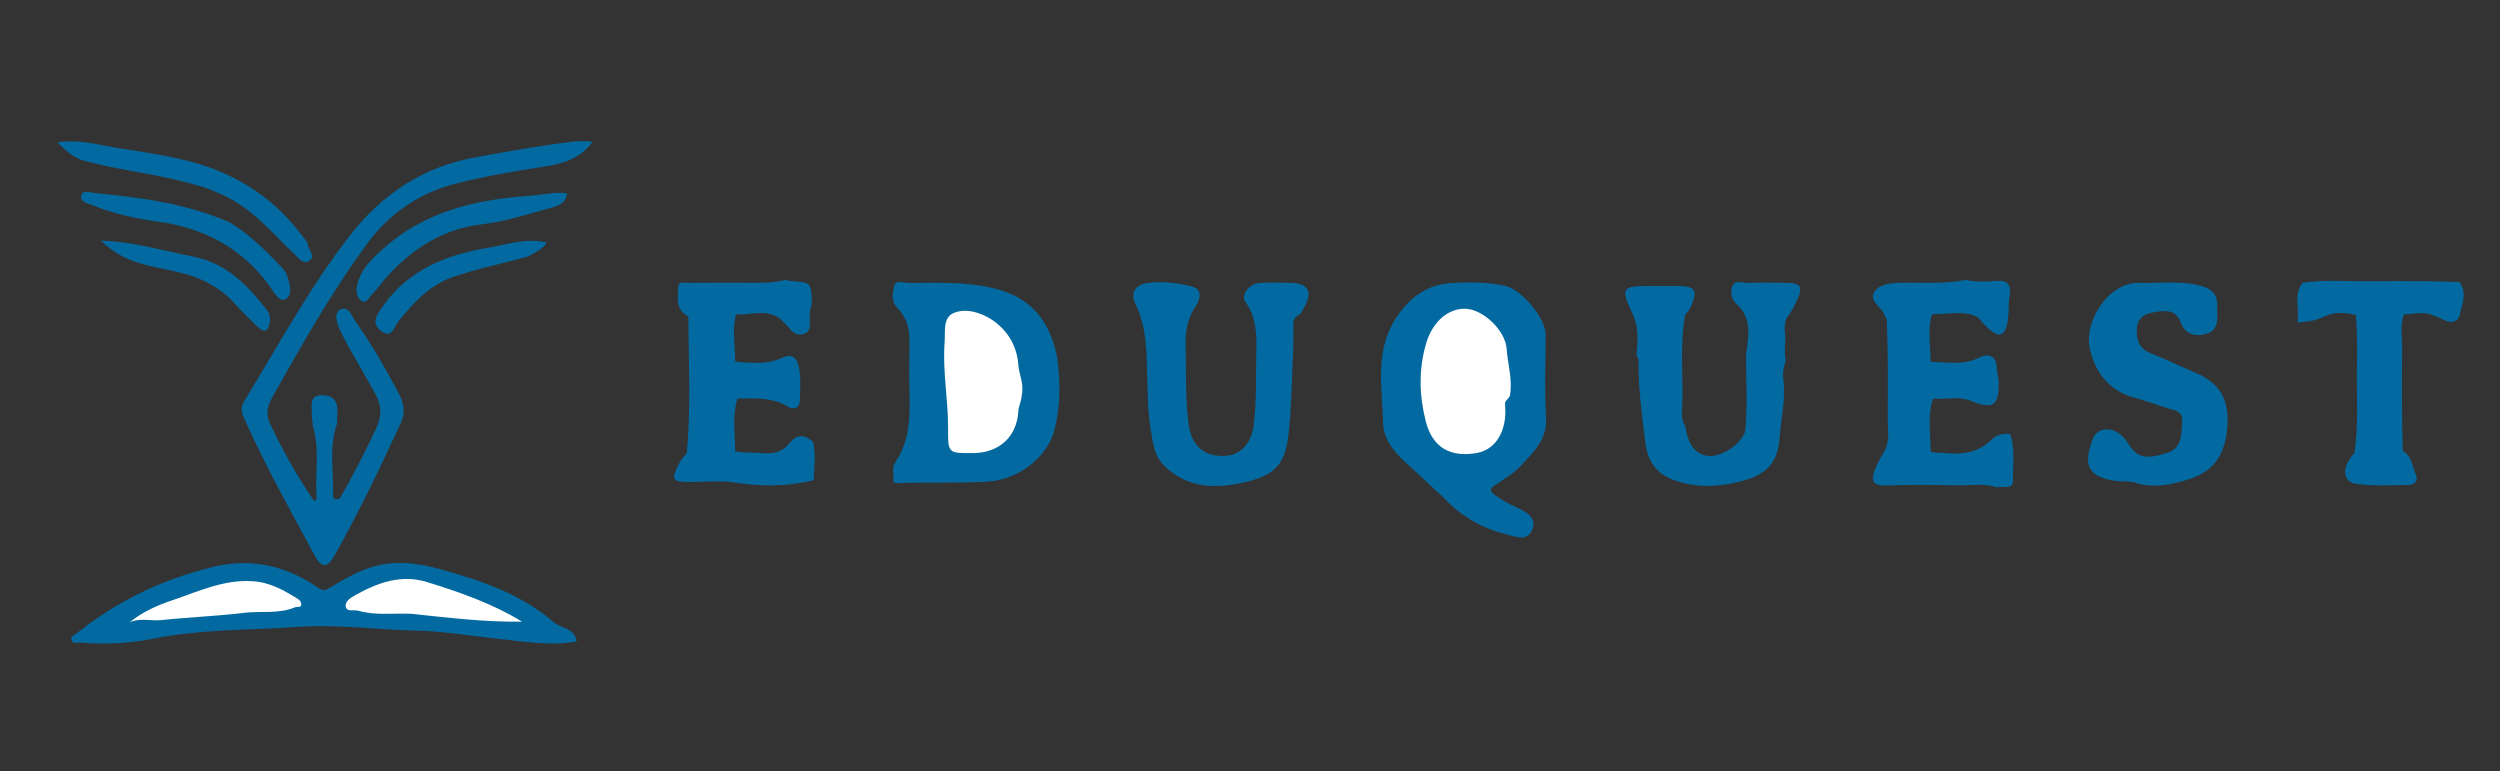 <svg version="1.1" id="Layer_1" xmlns="http://www.w3.org/2000/svg" xmlns:xlink="http://www.w3.org/1999/xlink" x="0px" y="0px"
	 width="100%" viewBox="0 0 778 240" enable-background="new 0 0 778 240" xml:space="preserve">

<rect x="0" y="0" width="778" height="240" fill="#333333" stroke="none"/>

<path fill="#0369A1" opacity="1" stroke="none" 
	d="
M449.188,154.812 
	C445.057,150.974 441.198,147.366 437.296,143.806 
	C433.705,140.531 430.569,136.559 430.443,131.812 
	C430.145,120.643 427.659,109.162 434.601,98.72 
	C438.814,92.382 444.256,88.515 451.763,88.079 
	C457.339,87.755 462.962,87.731 468.512,88.989 
	C473.49,90.117 480.984,98.943 480.994,104.036 
	C481.012,112.701 480.591,121.392 481.13,130.023 
	C481.549,136.724 477.295,140.526 473.569,144.656 
	C471.321,147.148 468.267,148.962 465.421,150.848 
	C463.433,152.165 463.472,152.8 465.426,154.201 
	C467.576,155.743 469.853,156.946 472.221,158.024 
	C475.259,159.405 478.369,161.315 476.783,164.961 
	C475.172,168.661 471.611,166.993 468.625,166.242 
	C461.14,164.36 454.708,160.725 449.188,154.812 
z"/>
<path fill="#0369A1" opacity="1" stroke="none" 
	d="
M105.773,155.095 
	C109.937,147.734 113.704,140.592 117.102,133.22 
	C118.986,129.132 118.634,125.869 116.687,122.353 
	C114.016,117.53 111.219,112.777 108.507,107.976 
	C107.629,106.421 106.847,104.811 106.027,103.223 
	C104.851,100.946 103.854,97.495 105.673,96.43 
	C108.497,94.777 109.487,98.476 110.829,100.353 
	C115.838,107.365 120.042,114.861 124.112,122.446 
	C125.749,125.497 126.221,128.403 124.736,131.621 
	C118.253,145.667 111.576,159.615 103.977,173.099 
	C101.946,176.704 100.015,176.762 98.065,173.135 
	C90.312,158.721 82.251,144.469 75.655,129.45 
	C74.696,127.265 75.397,125.856 76.234,124.482 
	C86.726,107.265 96.326,89.506 108.741,73.477 
	C118.918,60.336 131.622,51.93 148.064,48.936 
	C158.152,47.099 168.235,45.308 178.408,44.054 
	C180.152,43.839 181.945,44.023 184.497,44.023 
	C180.329,49.653 174.788,51.03 169.359,51.852 
	C160.184,53.24 151.054,54.838 142.073,57.079 
	C130.555,59.952 121.046,66.506 114.154,75.957 
	C103.169,91.022 93.928,107.238 84.82,123.509 
	C83.228,126.352 82.626,128.798 84.009,131.752 
	C87.901,140.069 92.361,148.075 97.745,155.876 
	C98.446,155.572 98.471,155.341 98.498,154.751 
	C98.016,147.212 99.56,139.94 97.349,132.481 
	C97.12,130.65 97.054,129.169 97.004,127.688 
	C96.923,125.292 96.766,122.929 100.32,122.979 
	C103.668,123.027 105.066,124.709 104.999,127.901 
	C104.975,129.056 104.98,130.211 104.892,131.808 
	C102.213,139.512 103.925,147.009 103.659,154.397 
	C103.624,155.388 104.639,155.568 105.773,155.095 
z"/>
<path fill="#0369A1" opacity="1" stroke="none" 
	d="
M328.999,111.242 
	C330.011,119.002 330.03,126.186 328.228,133.501 
	C325.923,142.853 316.343,149.399 307.229,149.902 
	C297.94,150.414 288.603,150.031 279.298,150.343 
	C277.855,150.392 278.031,149.809 278.056,149.218 
	C278.133,147.433 277.48,145.551 278.615,143.879 
	C284.638,135.012 282.749,124.943 282.957,115.197 
	C283.025,111.998 282.979,108.796 283.003,105.596 
	C283.031,101.839 281.879,98.48 279.239,95.819 
	C277.241,93.804 277.745,91.345 278.2,89.269 
	C278.729,86.86 281.263,88.067 282.849,88.064 
	C291.879,88.046 300.903,87.58 309.844,89.855 
	C320.974,92.688 326.779,100.008 328.999,111.242 
z"/>
<path fill="#0369A1" opacity="1" stroke="none" 
	d="
M508.38,98.356 
	C504.209,89.51 504.505,89.001 513.424,89.001 
	C516.255,89.001 519.087,88.997 521.918,89.002 
	C527.699,89.013 528.504,90.295 526.078,95.713 
	C525.75,96.446 525.215,97.086 524.433,97.916 
	C522.726,107.216 523.813,116.422 523.549,125.6 
	C523.484,127.844 522.887,130.213 524.49,132.669 
	C525.254,138.358 527.8,141.646 531.758,141.909 
	C535.827,142.18 541.84,138.278 543.09,134.233 
	C543.896,126.193 543.339,118.517 543.355,110.421 
	C544.15,104.48 545.361,99.007 540.299,94.502 
	C538.872,93.232 538.333,90.854 539.168,88.951 
	C540.023,87.004 542.109,88.108 543.616,88.052 
	C547.609,87.903 551.613,87.985 555.612,88.005 
	C560.54,88.03 561.222,89.192 559.035,93.881 
	C558.486,95.058 557.802,96.172 557.011,97.648 
	C554.254,100.597 555.9,103.861 555.543,106.812 
	C555.329,108.577 555.456,110.394 555.697,112.566 
	C554.732,114.744 554.834,116.776 555.039,118.706 
	C555.657,124.534 554.267,130.22 553.864,135.962 
	C553.279,144.302 549.591,147.969 540.772,150.046 
	C533.83,151.681 526.911,151.834 520.092,149.067 
	C514.916,146.967 512.671,142.899 512.036,137.761 
	C510.986,129.272 509.786,120.788 509.929,112.195 
	C509.936,111.76 509.57,111.319 509.264,110.484 
	C509.691,106.248 509.935,102.424 508.38,98.356 
z"/>
<path fill="#0369A1" opacity="1" stroke="none" 
	d="
M252.645,94.577 
	C252.014,96.474 251.907,98.061 251.993,99.691 
	C252.08,101.342 252.172,103.205 250.324,103.872 
	C248.513,104.526 246.888,103.8 245.661,102.191 
	C244.981,101.3 244.066,100.588 243.127,99.482 
	C238.854,95.922 234.065,98.101 229.278,97.827 
	C228.959,98.083 228.962,97.961 229.023,97.961 
	C227.804,102.657 228.773,107.433 228.798,112.524 
	C233.948,112.993 238.847,113.505 243.591,111.256 
	C245.842,110.189 247.883,110.783 248.563,113.93 
	C249.351,117.577 248.996,121.206 248.897,124.821 
	C248.84,126.884 247.02,127.677 245.284,126.604 
	C240.487,123.642 235.234,123.926 229.52,124.045 
	C227.813,129.403 228.771,134.803 228.8,140.527 
	C231.862,140.921 234.71,140.774 237.52,141.034 
	C240.906,141.348 243.585,140.568 245.798,137.785 
	C247.797,135.271 250.363,134.981 253.022,137.517 
	C253.973,141.586 253.326,145.31 253.223,149.421 
	C244.857,151.509 236.743,151.408 228.5,150.153 
	C223.943,149.46 219.196,150.018 214.535,149.997 
	C209.169,149.973 208.751,149.274 211.281,144.348 
	C211.87,143.202 212.699,142.179 213.75,140.925 
	C215.008,126.81 214.315,112.855 214.196,98.505 
	C210.025,96.233 211.006,92.657 211.063,89.477 
	C211.102,87.335 212.932,88.042 214.079,88.029 
	C219.716,87.961 225.354,88.013 230.991,87.997 
	C235.406,87.984 239.848,88.284 244.599,87.072 
	C245.336,87.283 245.646,87.435 245.969,87.454 
	C252.463,87.829 252.463,87.827 252.645,94.577 
z"/>
<path fill="#0369A1" opacity="1" stroke="none" 
	d="
M600.84,140.622 
	C602.591,140.968 604.083,140.855 605.548,141.008 
	C610.905,141.565 615.761,140.773 619.827,136.775 
	C621.188,135.436 623.133,134.718 625.607,135.094 
	C627.126,139.85 626.364,144.605 626.435,149.324 
	C626.485,152.649 623.641,151.086 621.573,151.685 
	C617.476,150.332 613.638,151.089 609.881,151.034 
	C602.229,150.921 594.566,150.789 586.923,151.08 
	C582.469,151.25 582.243,149.25 583.513,146.033 
	C584.288,144.07 585.328,142.212 586.565,140.136 
	C588.245,136.769 587.42,133.42 587.45,130.157 
	C587.544,120.01 587.586,109.862 587.161,99.332 
	C586.886,98.951 586.998,99.001 586.973,99.056 
	C586.612,98.609 586.511,98.019 586.123,97.252 
	C584.61,95.119 581.749,93.27 583.264,90.878 
	C584.698,88.615 587.883,88.115 590.648,88.03 
	C597.512,87.82 604.416,88.528 611.647,87.129 
	C615.038,87.815 618.062,87.686 620.999,87.418 
	C624.93,87.059 626.111,88.651 625.264,92.66 
	C624.984,95.536 625.207,98.057 624.723,100.435 
	C623.837,104.797 621.948,105.218 618.616,102.079 
	C617.78,101.292 616.98,100.467 616.02,99.339 
	C615.52,98.493 614.908,98.517 614.153,98.182 
	C613.911,98.036 613.998,97.999 614.016,98.042 
	C610.116,96.838 606.099,97.784 601.773,97.727 
	C601.411,97.905 601.266,98.1 601.168,98.029 
	C599.818,102.688 600.767,107.496 600.827,112.602 
	C606.115,112.725 611.173,113.781 616.103,111.212 
	C618.142,110.15 621.356,110.136 621.37,114.51 
	C621.374,115.792 621.969,117.336 621.994,118.805 
	C622.119,126.323 620.322,127.571 613.301,124.728 
	C609.599,123.229 605.775,124.401 601.575,124.02 
	C599.734,129.406 600.813,134.868 600.84,140.622 
z"/>
<path fill="#0369A1" opacity="1" stroke="none" 
	d="
M402.262,112.672 
	C402.002,120.167 401.812,127.24 401.082,134.326 
	C400.086,144.002 397.376,147.77 387.491,150.048 
	C378.442,152.134 369.698,152.136 362.304,144.937 
	C359.151,141.867 358.852,137.901 358.191,134.227 
	C357.235,128.923 357.188,123.432 357.027,118.012 
	C356.789,110.008 357.025,102.035 353.309,94.499 
	C351.687,91.208 353.325,88.514 357.215,88.05 
	C361.832,87.5 366.492,88.01 370.915,89.158 
	C374.237,90.02 373.585,93.102 372.152,95.195 
	C369.605,98.916 368.852,102.89 368.968,107.27 
	C369.185,115.518 368.797,123.759 369.899,132.009 
	C370.72,138.159 374.126,142.031 380.796,141.903 
	C386.395,141.795 389.531,137.575 390.183,132.113 
	C391.132,124.166 390.797,116.277 390.974,108.365 
	C391.087,103.29 390.763,98.329 387.554,93.918 
	C386.02,91.809 388.807,88.232 392.085,88.042 
	C395.236,87.859 398.406,87.954 401.567,88.012 
	C407.082,88.112 408.601,90.755 405.942,95.519 
	C405.548,96.225 405.194,96.954 404.503,97.845 
	C402.128,98.847 402.526,100.656 402.505,102.28 
	C402.462,105.611 402.558,108.943 402.262,112.672 
z"/>
<path fill="#0369A1" opacity="1" stroke="none" 
	d="
M64.121,176.994 
	C76.913,173.229 88.369,175.656 98.775,182.75 
	C100.695,184.058 101.156,183.778 102.67,182.868 
	C107.503,179.963 112.305,177.159 118.01,175.869 
	C125.397,174.2 132.365,175.803 139.187,177.746 
	C151.074,181.131 162.688,185.328 172.308,193.629 
	C174.613,195.617 178.818,195.309 179.448,199.64 
	C170.846,201.148 162.325,199.545 153.963,198.666 
	C146.02,197.831 137.986,196.454 130.089,196.275 
	C117.498,195.988 104.91,194.225 92.345,195.112 
	C77.456,196.162 62.483,195.768 47.673,198.762 
	C40.347,200.242 32.593,200.627 24.969,199.984 
	C24.051,199.907 22.754,200.494 22.308,199.371 
	C21.735,197.931 23.181,197.649 24.062,196.949 
	C35.894,187.545 49.096,180.897 64.121,176.994 
z"/>
<path fill="#0369A1" opacity="1" stroke="none" 
	d="
M663.829,150.005 
	C661.135,149.648 658.924,149.906 656.588,149.364 
	C649.566,147.734 648.373,144.38 651.246,136.65 
	C652.896,132.21 659.124,132.592 662.271,137.995 
	C665.546,143.618 669.6,142.299 674.081,141.041 
	C679.071,139.64 678.754,135.559 679.084,131.547 
	C679.408,127.623 676.581,127.749 674.275,126.997 
	C671.04,125.942 667.846,124.733 664.561,123.869 
	C656.613,121.779 652.196,116.303 650.386,108.718 
	C648.319,100.052 656.185,87.77 665.676,88.028 
	C672.108,88.203 678.586,87.256 684.969,88.963 
	C688.263,89.844 690.104,91.61 690.005,95.138 
	C689.913,98.374 690.838,102.457 687.018,103.763 
	C683.812,104.86 680.122,104.532 678.517,100.125 
	C677.003,95.968 673.132,96.718 670.09,97.208 
	C667.658,97.599 665.134,98.879 664.969,102.312 
	C664.79,106.022 665.844,108.593 669.544,110.041 
	C674.221,111.871 678.741,114.097 683.366,116.062 
	C690.334,119.022 693.552,123.735 693.203,131.779 
	C692.83,140.373 689.711,146.364 681.555,149.021 
	C675.988,150.834 670.18,152.198 663.829,150.005 
z"/>
<path fill="#0369A1" opacity="1" stroke="none" 
	d="
M747.745,140.349 
	C750.832,142.193 750.699,145.375 751.851,147.765 
	C752.574,149.267 751.565,150.886 749.793,150.914 
	C744.358,151 738.865,151.276 733.497,150.626 
	C728.925,150.072 728.506,145.45 732.697,140.977 
	C734.061,131.925 733.292,123.013 733.474,114.117 
	C733.578,108.996 733.584,103.868 733.177,98.353 
	C732.921,97.961 733.036,97.961 733.036,98.018 
	C729.823,97.216 726.623,96.96 723.198,98.56 
	C720.544,99.908 717.959,100.102 714.954,100.345 
	C715.751,96.347 713.59,92.071 716.512,88.001 
	C723.836,86.927 730.772,87.623 737.688,87.537 
	C746.779,87.425 755.874,87.422 765.407,87.778 
	C767.83,91.29 766.234,94.621 765.535,97.738 
	C764.817,100.943 762.178,100.542 759.422,99.042 
	C758.562,98.54 757.96,98.513 757.149,98.187 
	C756.896,98.037 756.988,97.984 757.014,98.03 
	C754.275,96.906 751.393,97.702 748.26,97.828 
	C747.955,98.077 747.964,97.956 748.025,97.96 
	C746.849,101.488 747.576,105.13 747.544,108.707 
	C747.453,119.111 747.43,129.518 747.745,140.349 
z"/>
<path fill="#0369A1" opacity="1" stroke="none" 
	d="
M61.259,57.674 
	C49.7,54.212 38.018,53.169 26.717,50.201 
	C22.999,49.224 20.796,47.194 17.818,44.284 
	C24.929,43.284 31.084,45.179 37.185,46.152 
	C47.385,47.779 57.708,49.089 67.446,52.972 
	C78.516,57.386 87.486,64.41 94.508,73.986 
	C94.995,74.65 95.758,75.336 95.806,76.051 
	C95.926,77.834 98.56,79.886 95.966,81.309 
	C94.267,82.242 92.89,80.313 91.647,79.124 
	C84.662,72.444 78.473,64.825 69.342,60.703 
	C66.814,59.562 64.332,58.416 61.259,57.674 
z"/>
<path fill="#0369A1" opacity="1" stroke="none" 
	d="
M120.242,86.294 
	C118.539,88.319 117.159,90.159 115.6,91.83 
	C114.758,92.733 113.849,94.58 112.528,93.705 
	C111.546,93.056 110.783,91.416 110.992,89.785 
	C111.694,84.303 115.457,80.779 119.206,77.421 
	C132.241,65.741 148.177,62.052 165.085,60.905 
	C168.836,60.651 172.541,59.656 176.464,60.157 
	C176.07,63.746 172.976,64.231 170.53,64.912 
	C163.833,66.776 157.114,68.979 150.257,69.759 
	C137.944,71.16 128.54,77.193 120.242,86.294 
z"/>
<path fill="#0369A1" opacity="1" stroke="none" 
	d="
M71.555,69.233 
	C77.531,72.933 82.249,77.517 86.807,82.292 
	C87.834,83.368 88.897,84.368 89.379,85.852 
	C90.205,88.396 91.16,91.757 88.933,93.072 
	C86.983,94.224 85.295,90.984 84.062,89.266 
	C75.444,77.253 63.6,70.959 49.164,68.983 
	C42.229,68.034 35.403,66.513 28.885,63.91 
	C27.469,63.344 24.979,62.904 25.267,61.094 
	C25.621,58.873 28.09,59.946 29.473,60.077 
	C43.733,61.427 57.9,63.298 71.555,69.233 
z"/>
<path fill="#0369A1" opacity="1" stroke="none" 
	d="
M164.532,79.771 
	C156.369,82.003 148.406,83.613 140.805,86.263 
	C133.673,88.75 128.603,94.282 123.897,100.115 
	C122.719,101.575 121.946,105.666 118.5,102.937 
	C115.442,100.515 117.288,97.977 118.898,95.639 
	C126.984,83.888 139.002,79.198 152.411,76.995 
	C158.143,76.053 163.771,73.963 170.199,75.478 
	C168.784,77.673 166.658,78.426 164.532,79.771 
z"/>
<path fill="#0369A1" opacity="1" stroke="none" 
	d="
M55.234,84.651 
	C46.961,82.689 38.571,82.097 31.414,74.887 
	C41.929,75.215 50.707,78.081 59.71,79.765 
	C70.328,81.75 76.867,88.565 83.021,96.418 
	C84.13,97.833 84.145,99.199 83.915,100.579 
	C83.518,102.957 82.287,103.808 80.265,101.784 
	C78.031,99.545 75.647,97.437 73.58,95.054 
	C68.762,89.502 62.68,86.318 55.234,84.651 
z"/>



<path fill="#ffffff" opacity="1" stroke="none" 
	d="
M469.869,123.229 
	C469.283,124.375 468.236,124.618 468.362,125.898 
	C469.145,133.853 465.615,139.881 459.655,140.958 
	C451.377,142.455 445.763,139.296 443.686,131.08 
	C441.637,122.975 441.429,114.672 443.917,106.534 
	C445.951,99.882 451.032,95.725 456.373,96.101 
	C461.69,96.476 468.499,102.852 468.871,108.629 
	C469.177,113.364 470.798,118.004 469.869,123.229 
z"/>
<path fill="#ffffff" opacity="1" stroke="none" 
	d="
M317.995,122.786 
	C317.89,124.866 317.003,126.254 316.908,127.976 
	C316.47,135.913 310.928,140.936 302.923,141 
	C295.026,141.063 295.004,141.063 295.043,133.328 
	C295.089,124.417 293.295,115.588 293.962,106.641 
	C294.214,103.252 293.342,98.871 296.788,97.404 
	C300.518,95.816 305.129,97.213 308.466,99.365 
	C313.414,102.556 316.497,107.543 316.92,113.619 
	C317.124,116.561 318.695,119.31 317.995,122.786 
z"/>
<path fill="#ffffff" opacity="1" stroke="none" 
	d="
M127.774,190.994 
	C122.03,190.811 116.717,191.563 111.508,190.06 
	C110.156,189.67 107.972,190.546 107.607,188.816 
	C107.252,187.128 109.195,185.99 110.549,185.229 
	C117.483,181.332 124.851,178.655 132.82,181.116 
	C143.011,184.265 153.118,187.755 162.448,193.461 
	C150.956,193.643 139.609,192.221 127.774,190.994 
z"/>
<path fill="#ffffff" opacity="1" stroke="none" 
	d="
M49.923,193 
	C46.451,193.203 43.365,192.281 40.344,193.668 
	C44.343,190.391 48.909,188.4 53.629,186.804 
	C61.742,184.061 69.536,180.314 78.565,180.865 
	C84.128,181.205 88.442,183.758 92.855,186.485 
	C93.327,186.777 93.806,187.552 93.771,188.069 
	C93.69,189.264 92.521,188.691 91.851,188.974 
	C86.709,191.152 81.16,190.06 75.84,190.717 
	C67.419,191.757 58.858,192.047 49.923,193 
z"/>
</svg>